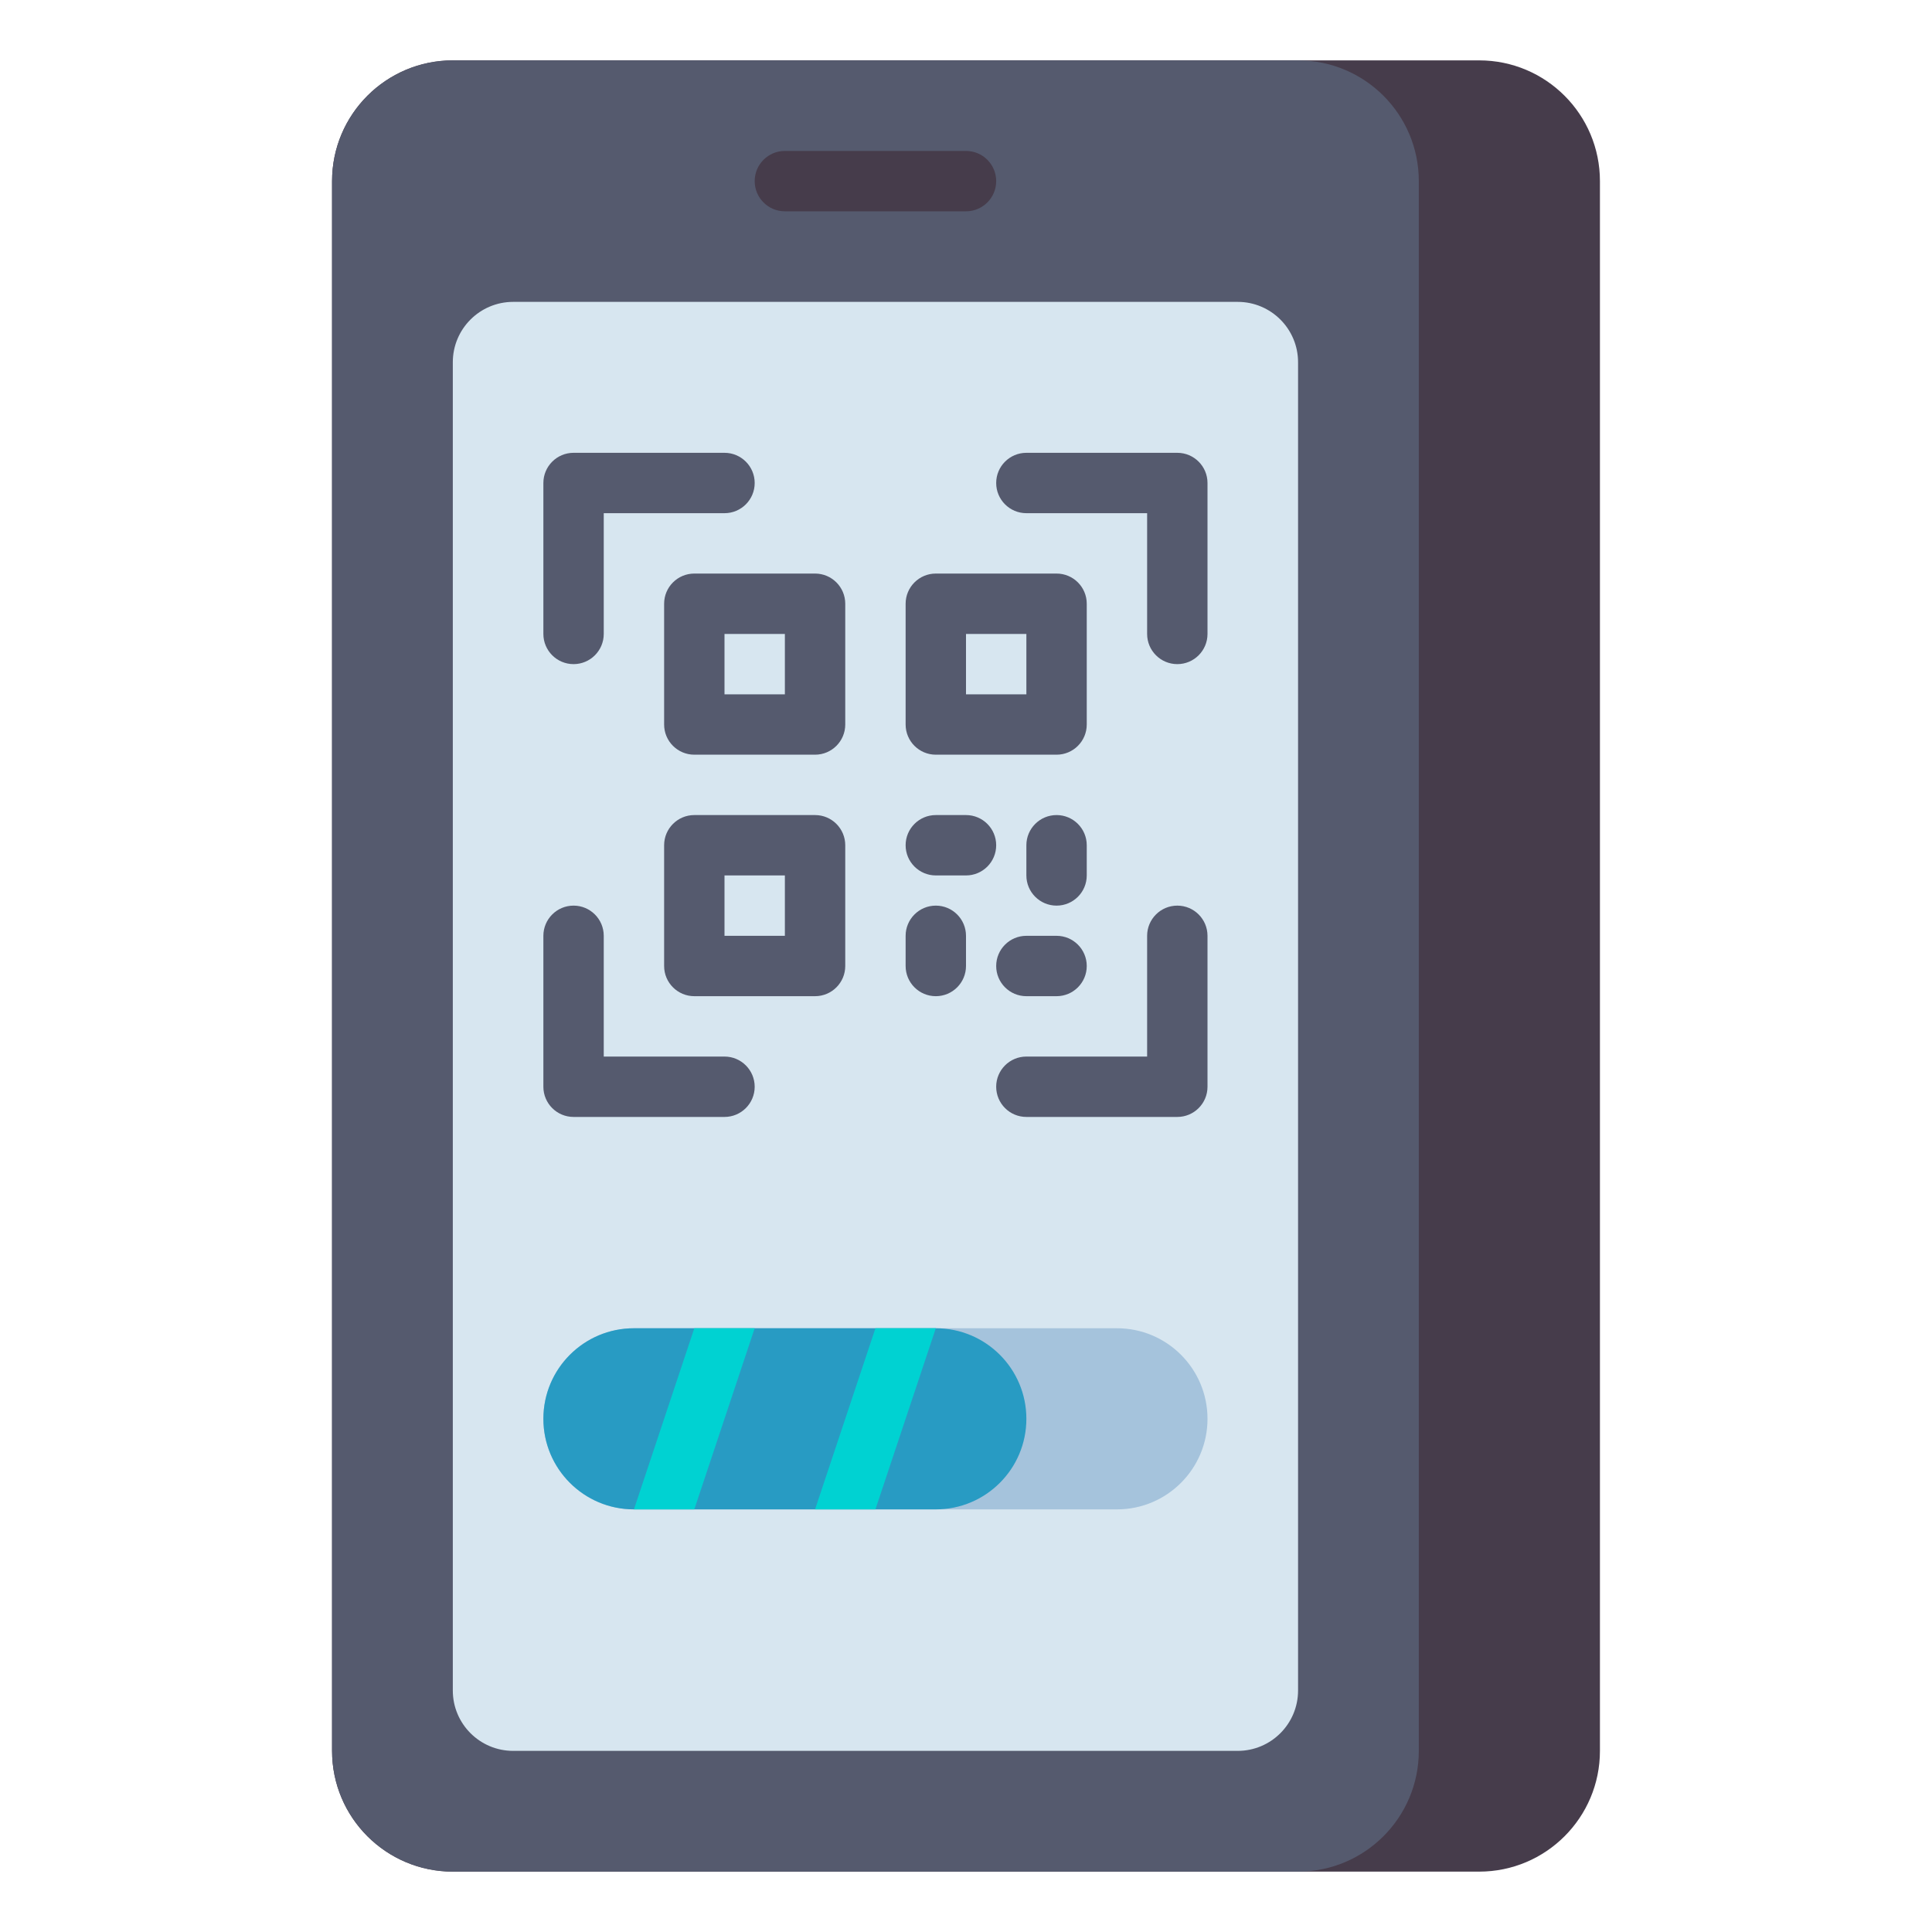 <?xml version="1.0" encoding="utf-8"?>
<!-- Generator: Adobe Illustrator 23.0.0, SVG Export Plug-In . SVG Version: 6.00 Build 0)  -->
<svg version="1.1" id="Layer_1" xmlns="http://www.w3.org/2000/svg" xmlns:xlink="http://www.w3.org/1999/xlink" x="0px" y="0px"
	 viewBox="0 0 512 512" style="enable-background:new 0 0 512 512;" xml:space="preserve">
<style type="text/css">
	.st0{fill:#463C4B;}
	.st1{fill:#555A6E;}
	.st2{fill:#289BC3;}
	.st3{fill:#00D2D2;}
	.st4{fill:#D7E6F0;}
	.st5{fill:#FF6E91;}
	.st6{fill:#6E7896;}
	.st7{fill:#FAA037;}
	.st8{fill:#E64178;}
	.st9{fill:#FAB991;}
	.st10{fill:#A5C3DC;}
	.st11{fill:#F0915A;}
	.st12{fill:#FFD241;}
	.st13{fill:#32283C;}
	.st14{fill:#E6E6EB;}
	.st15{fill:#466932;}
	.st16{fill:#78AF41;}
	.st17{fill:#F57328;}
	.st18{fill:#C8733C;}
</style>
<g>
	<g>
		<path class="st0" d="M392,496H120c-17.673,0-32-14.327-32-32V48c0-17.673,14.327-32,32-32h272c17.673,0,32,14.327,32,32v416
			C424,481.673,409.673,496,392,496z"/>
	</g>
	<g>
		<path class="st1" d="M344,496H120c-17.673,0-32-14.327-32-32V48c0-17.673,14.327-32,32-32h224c17.673,0,32,14.327,32,32v416
			C376,481.673,361.673,496,344,496z"/>
	</g>
	<g>
		<path class="st4" d="M328,464H136c-8.837,0-16-7.163-16-16V96c0-8.837,7.163-16,16-16h192c8.837,0,16,7.163,16,16v352
			C344,456.837,336.837,464,328,464z"/>
	</g>
	<g>
		<path class="st0" d="M256,56h-48c-4.418,0-8-3.582-8-8v0c0-4.418,3.582-8,8-8h48c4.418,0,8,3.582,8,8v0
			C264,52.418,260.418,56,256,56z"/>
	</g>
	<g>
		<g>
			<path class="st1" d="M152,176c-4.418,0-8-3.582-8-8v-40c0-4.418,3.582-8,8-8h40c4.418,0,8,3.582,8,8s-3.582,8-8,8h-32v32
				C160,172.418,156.418,176,152,176z"/>
		</g>
		<g>
			<path class="st1" d="M192,296h-40c-4.418,0-8-3.582-8-8v-40c0-4.418,3.582-8,8-8s8,3.582,8,8v32h32c4.418,0,8,3.582,8,8
				S196.418,296,192,296z"/>
		</g>
		<g>
			<path class="st1" d="M312,176c-4.418,0-8-3.582-8-8v-32h-32c-4.418,0-8-3.582-8-8s3.582-8,8-8h40c4.418,0,8,3.582,8,8v40
				C320,172.418,316.418,176,312,176z"/>
		</g>
		<g>
			<path class="st1" d="M312,296h-40c-4.418,0-8-3.582-8-8s3.582-8,8-8h32v-32c0-4.418,3.582-8,8-8s8,3.582,8,8v40
				C320,292.418,316.418,296,312,296z"/>
		</g>
		<g>
			<path class="st1" d="M216,200h-32c-4.418,0-8-3.582-8-8v-32c0-4.418,3.582-8,8-8h32c4.418,0,8,3.582,8,8v32
				C224,196.418,220.418,200,216,200z M192,184h16v-16h-16V184z"/>
		</g>
		<g>
			<path class="st1" d="M280,200h-32c-4.418,0-8-3.582-8-8v-32c0-4.418,3.582-8,8-8h32c4.418,0,8,3.582,8,8v32
				C288,196.418,284.418,200,280,200z M256,184h16v-16h-16V184z"/>
		</g>
		<g>
			<path class="st1" d="M216,264h-32c-4.418,0-8-3.582-8-8v-32c0-4.418,3.582-8,8-8h32c4.418,0,8,3.582,8,8v32
				C224,260.418,220.418,264,216,264z M192,248h16v-16h-16V248z"/>
		</g>
		<g>
			<path class="st1" d="M256,232h-8c-4.418,0-8-3.582-8-8v0c0-4.418,3.582-8,8-8h8c4.418,0,8,3.582,8,8v0
				C264,228.418,260.418,232,256,232z"/>
		</g>
		<g>
			<path class="st1" d="M280,264h-8c-4.418,0-8-3.582-8-8v0c0-4.418,3.582-8,8-8h8c4.418,0,8,3.582,8,8v0
				C288,260.418,284.418,264,280,264z"/>
		</g>
		<g>
			<path class="st1" d="M288,224v8c0,4.418-3.582,8-8,8l0,0c-4.418,0-8-3.582-8-8v-8c0-4.418,3.582-8,8-8l0,0
				C284.418,216,288,219.582,288,224z"/>
		</g>
		<g>
			<path class="st1" d="M256,248v8c0,4.418-3.582,8-8,8h0c-4.418,0-8-3.582-8-8v-8c0-4.418,3.582-8,8-8h0
				C252.418,240,256,243.582,256,248z"/>
		</g>
	</g>
	<g>
		<path class="st10" d="M296,400H168c-13.255,0-24-10.745-24-24v0c0-13.255,10.745-24,24-24h128c13.255,0,24,10.745,24,24v0
			C320,389.255,309.255,400,296,400z"/>
	</g>
	<g>
		<path class="st2" d="M248,400h-80c-13.255,0-24-10.745-24-24v0c0-13.255,10.745-24,24-24h80c13.255,0,24,10.745,24,24v0
			C272,389.255,261.255,400,248,400z"/>
	</g>
	<g>
		<polygon class="st3" points="184,400 168,400 184,352 200,352 		"/>
	</g>
	<g>
		<polygon class="st3" points="232,400 216,400 232,352 248,352 		"/>
	</g>
</g>
</svg>
